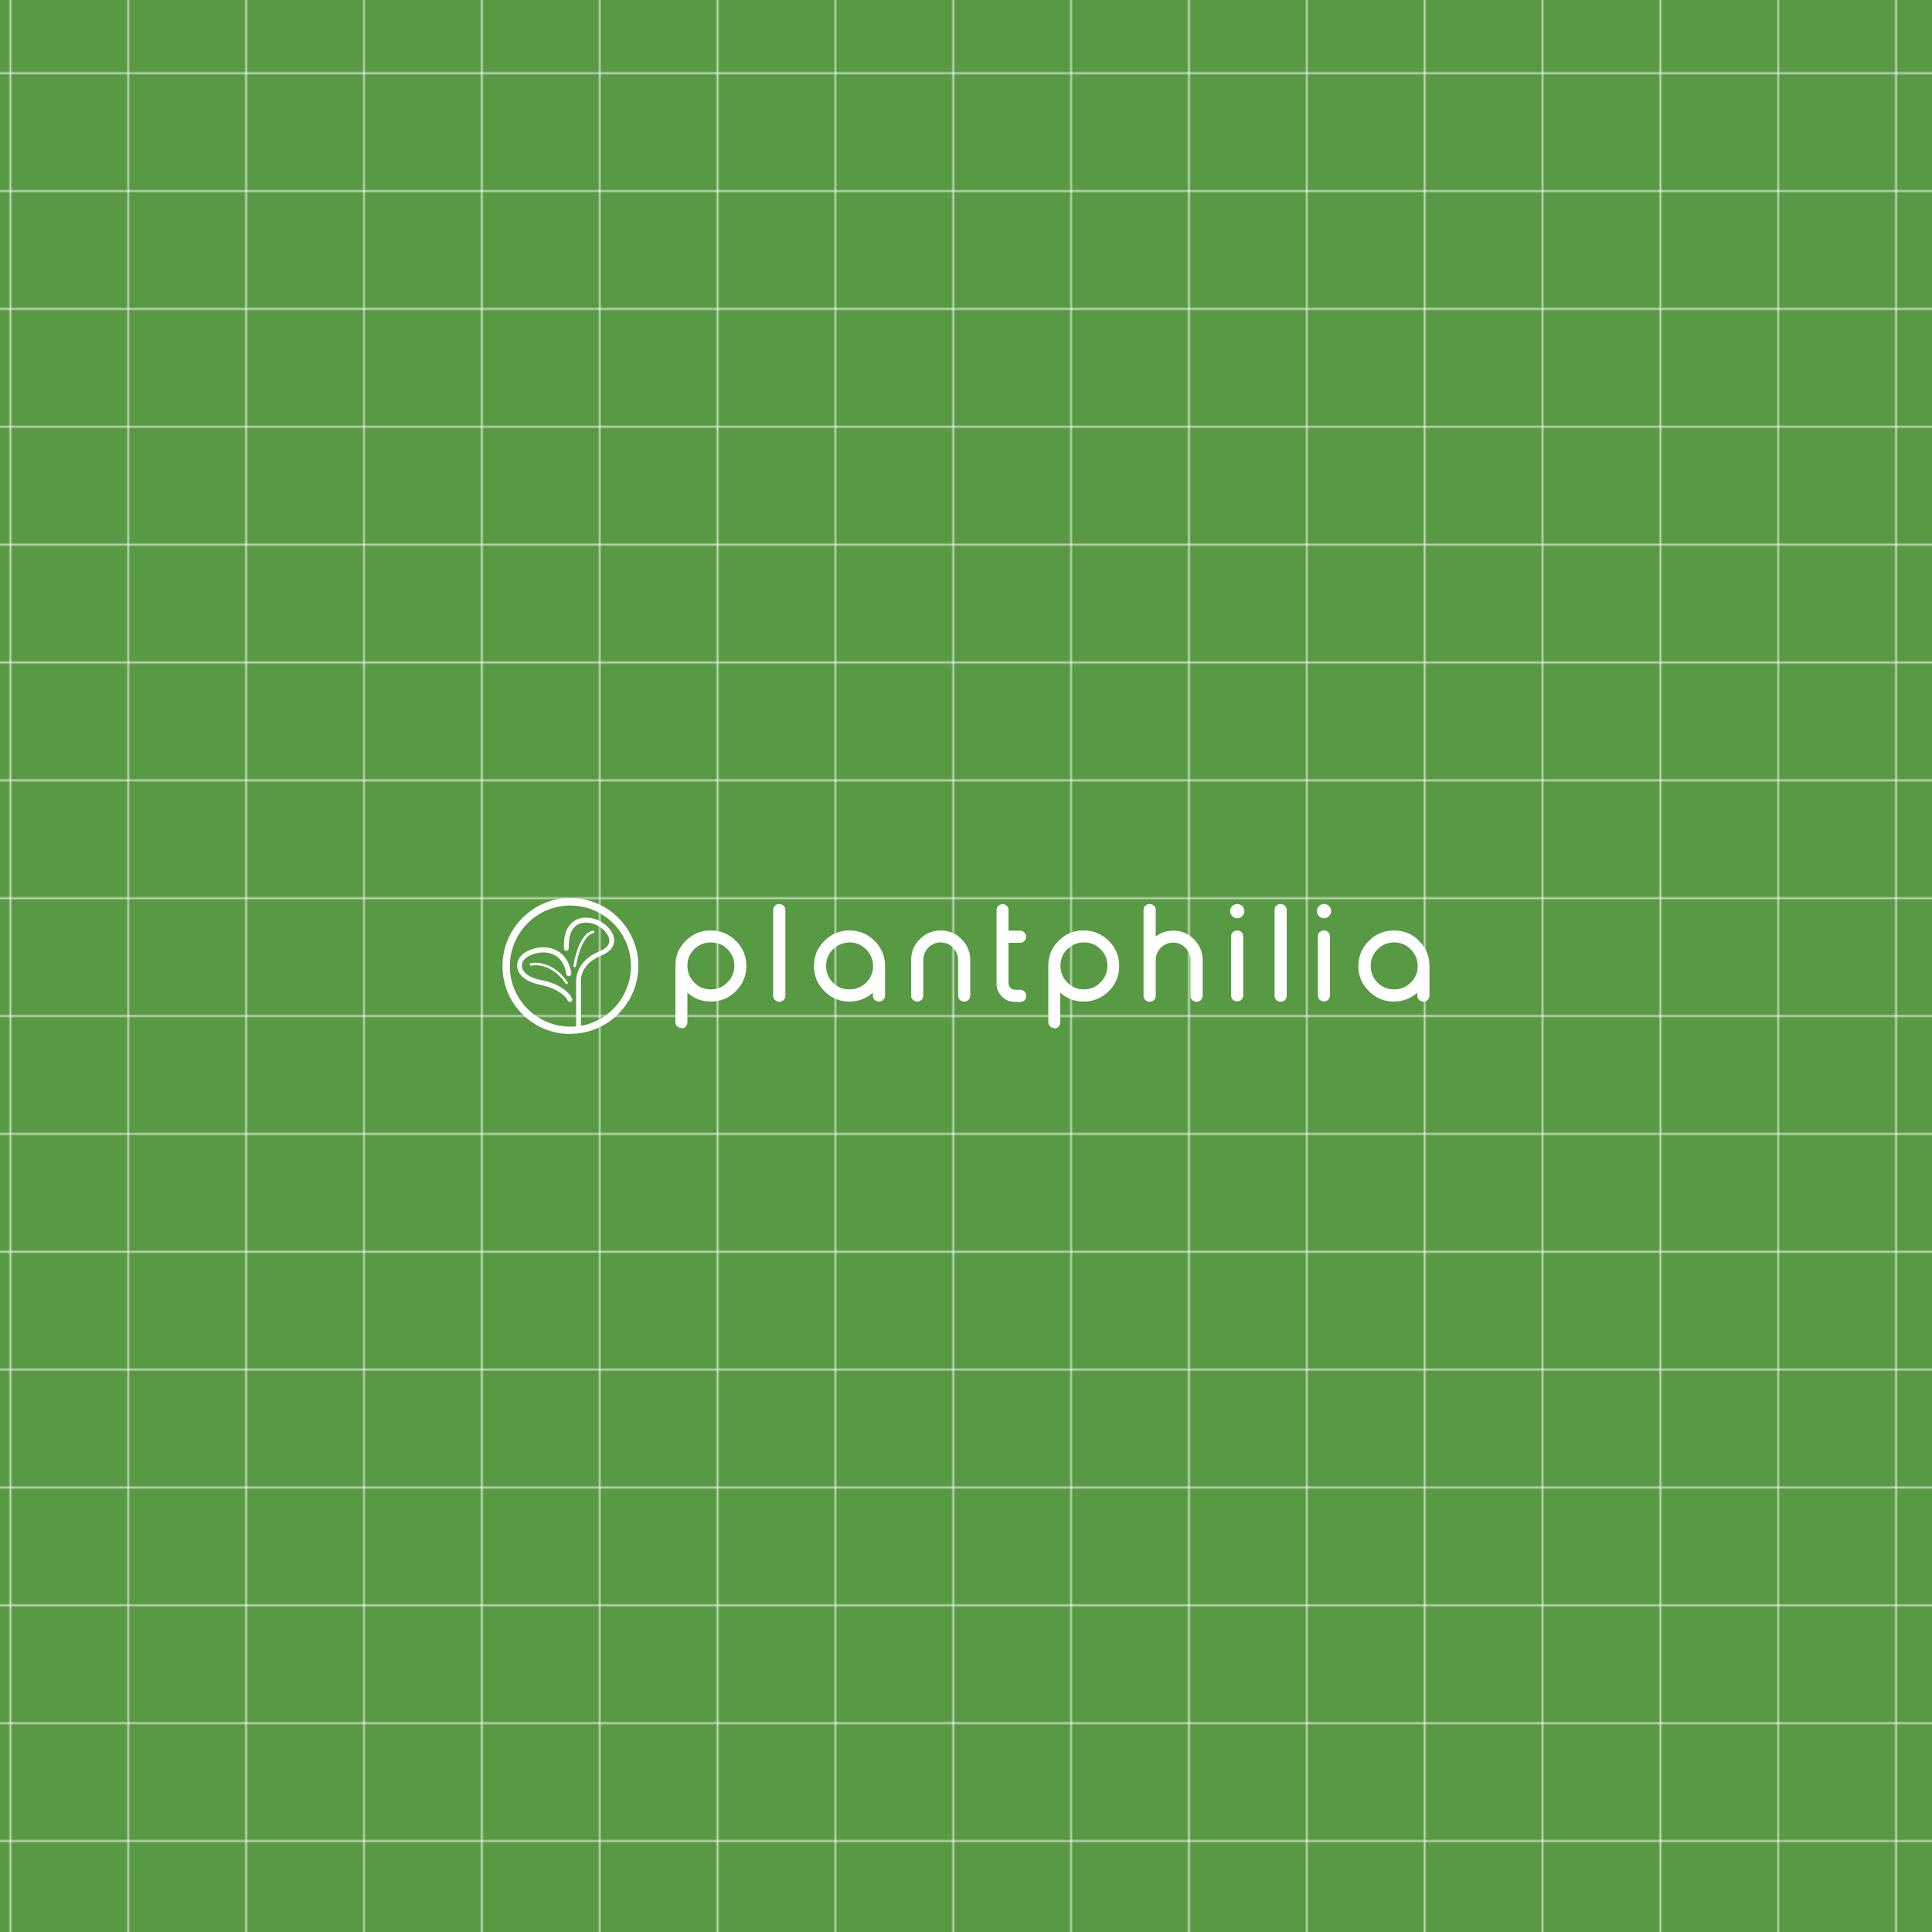 <?xml version="1.0" encoding="utf-8"?>
<!-- Generator: Adobe Illustrator 22.0.0, SVG Export Plug-In . SVG Version: 6.00 Build 0)  -->
<svg version="1.1" id="Layer_1" xmlns="http://www.w3.org/2000/svg" xmlns:xlink="http://www.w3.org/1999/xlink" x="0px" y="0px"
	 viewBox="0 0 1000 1000" style="enable-background:new 0 0 1000 1000;" xml:space="preserve">
<style type="text/css">
	.st0{fill:none;}
	.st1{fill:#589943;}
	.st2{fill:#EF4748;}
	.st3{fill:#FFFFFF;}
	.st4{fill:#F7BB22;}
	.st5{fill:#ED302B;}
	.st6{fill:#623412;}
	.st7{opacity:7.000000e-02;}
	.st8{fill:#070808;}
	.st9{fill:#020202;}
	.st10{fill:none;stroke:#020202;stroke-miterlimit:10;}
	.st11{fill:none;stroke:#000000;stroke-miterlimit:10;}
	.st12{fill:none;stroke:#020202;stroke-width:2;stroke-miterlimit:10;}
	.st13{fill:url(#SVGID_1_);}
	.st14{fill:url(#SVGID_2_);}
	.st15{fill:#161C3A;}
	.st16{fill:url(#SVGID_3_);}
	.st17{fill:#402312;}
	.st18{fill:#FAAF3A;}
	.st19{fill:#F4EB48;}
	.st20{fill:#848133;}
	.st21{fill:#BFAF78;}
	.st22{fill:#8F783F;}
	.st23{fill:#F6E6BE;}
	.st24{fill:#E2C920;}
	.st25{fill:#EC1C29;}
	.st26{fill:#B92025;}
	.st27{fill:#F48A80;}
	.st28{fill:#2E4925;}
</style>
<pattern  x="-2148" width="60.4" height="60.4" patternUnits="userSpaceOnUse" id="New_Pattern_Swatch_3" viewBox="0 -60.4 60.4 60.4" style="overflow:visible;">
	<g>
		<rect y="-60.4" class="st0" width="60.4" height="60.4"/>
		<g>
			<rect y="-60.4" class="st1" width="60.4" height="60.4"/>
		</g>
	</g>
</pattern>
<pattern  id="SVGID_1_" xlink:href="#New_Pattern_Swatch_3" patternTransform="matrix(1 0 0 1 445.893 99.397)">
</pattern>
<rect class="st13" width="1000" height="1000"/>
<g>
	<g>
		<path class="st3" d="M299.5,534.2L299.5,534.2c-0.7,0-1.3-0.6-1.3-1.3l0-24.7c-0.1-0.9-0.3-10.8,12.1-15.8
			c2.3-0.9,5.1-2.7,5.1-5.5c0-3.3-3.6-6.8-7.1-8.3c-3.7-1.5-7.4-1.4-9.9,0.3c-2.8,2-4.2,6.1-4,11.9c0,0.7-0.5,1.3-1.2,1.3
			c-0.7,0-1.3-0.5-1.3-1.2c-0.4-8.5,2.6-12.4,5.1-14.1c3.2-2.2,7.8-2.5,12.3-0.6c4.2,1.7,8.7,6.1,8.6,10.6c0,2.3-1.2,5.6-6.7,7.8
			c-11,4.4-10.6,13-10.5,13.3l0,0.1l0,24.7C300.8,533.6,300.2,534.2,299.5,534.2z"/>
	</g>
	<g>
		<path class="st3" d="M295.2,535.2c-19.1,0-34.8-15.3-35.1-34.5c-0.4-19.4,15.1-35.5,34.4-35.9c19.4-0.4,35.5,15.1,35.9,34.4l0,0
			c0.4,19.4-15.1,35.5-34.4,35.9C295.7,535.2,295.5,535.2,295.2,535.2z M295.2,468.7c-0.2,0-0.4,0-0.6,0c-17.3,0.3-31,14.7-30.7,32
			c0.3,17.3,14.7,31,32,30.7c17.3-0.3,31-14.7,30.7-32l0,0C326.2,482.3,312.2,468.7,295.2,468.7z"/>
	</g>
	<g>
		<path class="st3" d="M295,518.6c-0.5,0-1-0.3-1.2-0.8c0-0.1-2.7-5.8-14.4-8.1c-6.4-1.3-10.8-4.5-11.6-8.6c-0.6-3,0.8-6,3.8-8
			c3.8-2.6,10.5-3.9,15.8-1.5c3.1,1.4,7.1,4.6,8.3,12.2c0.1,0.7-0.4,1.4-1.1,1.5c-0.7,0.1-1.4-0.4-1.5-1.1
			c-0.8-5.2-3.1-8.6-6.8-10.2c-4.5-2-10.1-0.8-13.4,1.3c-2.1,1.4-3.1,3.3-2.7,5.3c0.6,3.1,4.2,5.6,9.6,6.6
			c13.3,2.6,16.2,9.3,16.3,9.6c0.3,0.7,0,1.4-0.7,1.7C295.3,518.6,295.1,518.6,295,518.6z"/>
	</g>
	<g>
		<path class="st3" d="M293.3,509.4c-0.2,0-0.4-0.1-0.5-0.3c-7.8-11.4-17.4-9.4-17.8-9.3c-0.3,0.1-0.7-0.1-0.8-0.5
			c-0.1-0.3,0.1-0.7,0.5-0.8c0.1,0,10.8-2.3,19.1,9.9c0.2,0.3,0.1,0.7-0.2,0.9C293.5,509.3,293.4,509.4,293.3,509.4z"/>
	</g>
	<g>
		<path class="st3" d="M297.4,500.6C297.4,500.6,297.4,500.6,297.4,500.6c-0.4-0.1-0.7-0.4-0.6-0.7c0.1-0.7,2.5-16.7,10.1-18.2
			c0.3-0.1,0.7,0.2,0.8,0.5c0.1,0.3-0.2,0.7-0.5,0.8c-6.7,1.4-9.1,17-9.1,17.2C298,500.4,297.7,500.6,297.4,500.6z"/>
	</g>
	<g>
		<path class="st3" d="M352.7,532.1c-0.8,0-1.5-0.3-2.2-0.9c-0.6-0.6-0.9-1.3-0.9-2.2v-29.2c0-5.1,1.8-9.4,5.4-12.9
			c3.6-3.6,7.9-5.3,12.9-5.3s9.4,1.8,13,5.4s5.4,7.9,5.4,13s-1.8,9.4-5.4,13s-7.9,5.4-13,5.4c-4.6,0-8.7-1.5-12.1-4.6v15.4
			c0,0.8-0.3,1.5-0.9,2.2c-0.6,0.6-1.3,0.9-2.2,0.9H352.7z M376.5,508.5c2.4-2.4,3.6-5.2,3.6-8.6c0-3.4-1.2-6.2-3.6-8.6
			c-2.4-2.4-5.2-3.5-8.6-3.5s-6.2,1.2-8.6,3.5c-2.4,2.4-3.5,5.2-3.5,8.6c0,3.3,1.2,6.2,3.5,8.6c2.4,2.4,5.2,3.6,8.6,3.6
			S374.2,510.9,376.5,508.5z"/>
		<path class="st3" d="M403.4,467.9c0.8,0,1.5,0.3,2.2,0.9c0.6,0.6,0.9,1.3,0.9,2.2v44.4c0,0.9-0.3,1.6-0.9,2.2
			c-0.6,0.6-1.3,0.9-2.2,0.9h-0.1c-0.8,0-1.5-0.3-2.2-0.9c-0.6-0.6-0.9-1.3-0.9-2.2v-44.4c0-0.9,0.3-1.6,0.9-2.2
			c0.6-0.6,1.3-0.9,2.2-0.9H403.4z"/>
		<path class="st3" d="M452.7,487c3.6,3.6,5.4,7.9,5.4,13v15.3c0,0.9-0.3,1.6-0.9,2.2c-0.6,0.6-1.3,0.9-2.2,0.9h-0.1
			c-0.8,0-1.5-0.3-2.2-0.9c-0.6-0.6-0.9-1.3-0.9-2.2v-1.5c-3.5,3.1-7.5,4.6-12.1,4.6c-5.1,0-9.4-1.8-13-5.4s-5.4-7.9-5.4-13
			s1.8-9.4,5.4-13s7.9-5.4,13-5.4S449.1,483.4,452.7,487z M431.1,491.4c-2.4,2.4-3.5,5.2-3.5,8.6c0,3.4,1.2,6.2,3.5,8.6
			c2.4,2.4,5.2,3.5,8.6,3.5c3.4,0,6.2-1.2,8.6-3.5c2.4-2.4,3.6-5.2,3.6-8.6c0-3.3-1.2-6.2-3.6-8.6c-2.4-2.4-5.2-3.6-8.6-3.6
			C436.4,487.9,433.5,489,431.1,491.4z"/>
		<path class="st3" d="M477.9,515.3c0,0.9-0.3,1.6-0.9,2.2c-0.6,0.6-1.3,0.9-2.2,0.9h-0.1c-0.8,0-1.5-0.3-2.2-0.9
			c-0.6-0.6-0.9-1.3-0.9-2.2v-18.4c0-4.2,1.5-7.8,4.5-10.8s6.6-4.5,10.8-4.5c4.2,0,7.8,1.5,10.8,4.5s4.5,6.6,4.5,10.8v18.4
			c0,0.9-0.3,1.6-0.9,2.2c-0.6,0.6-1.3,0.9-2.2,0.9H499c-0.9,0-1.6-0.3-2.2-0.9c-0.6-0.6-0.9-1.3-0.9-2.2v-18.4
			c0-2.5-0.9-4.6-2.6-6.4c-1.8-1.8-3.9-2.7-6.4-2.7c-2.5,0-4.6,0.9-6.4,2.7c-1.7,1.8-2.6,3.9-2.6,6.4V515.3z"/>
		<path class="st3" d="M518.9,467.9c0.8,0,1.5,0.3,2.2,0.9c0.6,0.6,0.9,1.3,0.9,2.2v10.7h6c0.8,0,1.5,0.3,2.2,0.9
			c0.6,0.6,0.9,1.3,0.9,2.2v0.1c0,0.9-0.3,1.6-0.9,2.2c-0.6,0.6-1.3,0.9-2.2,0.9h-6v20.9c0,0.9,0.3,1.7,1,2.4c0.6,0.6,1.4,1,2.4,1
			h2.7c0.8,0,1.5,0.3,2.2,0.9c0.6,0.6,0.9,1.3,0.9,2.2v0.1c0,0.9-0.3,1.6-0.9,2.2c-0.6,0.6-1.3,0.9-2.2,0.9h-2.7
			c-2.6,0-4.9-0.9-6.8-2.8c-1.9-1.9-2.8-4.1-2.8-6.8v-37.9c0-0.9,0.3-1.6,0.9-2.2c0.6-0.6,1.3-0.9,2.2-0.9H518.9z"/>
		<path class="st3" d="M545.7,532.1c-0.8,0-1.5-0.3-2.2-0.9c-0.6-0.6-0.9-1.3-0.9-2.2v-29.2c0-5.1,1.8-9.4,5.4-12.9
			c3.6-3.6,7.9-5.3,12.9-5.3s9.4,1.8,13,5.4s5.4,7.9,5.4,13s-1.8,9.4-5.4,13s-7.9,5.4-13,5.4c-4.6,0-8.7-1.5-12.1-4.6v15.4
			c0,0.8-0.3,1.5-0.9,2.2c-0.6,0.6-1.3,0.9-2.2,0.9H545.7z M569.6,508.5c2.4-2.4,3.6-5.2,3.6-8.6c0-3.4-1.2-6.2-3.6-8.6
			c-2.4-2.4-5.2-3.5-8.6-3.5s-6.2,1.2-8.6,3.5c-2.4,2.4-3.5,5.2-3.5,8.6c0,3.3,1.2,6.2,3.5,8.6c2.4,2.4,5.2,3.6,8.6,3.6
			S567.2,510.9,569.6,508.5z"/>
		<path class="st3" d="M595.1,467.9c0.8,0,1.5,0.3,2.2,0.9c0.6,0.6,0.9,1.3,0.9,2.2v13.7c2.7-2,5.7-3,9-3c4.2,0,7.8,1.5,10.8,4.5
			c3,3,4.5,6.6,4.5,10.8v18.4c0,0.9-0.3,1.6-0.9,2.2c-0.6,0.6-1.3,0.9-2.2,0.9h-0.1c-0.9,0-1.6-0.3-2.2-0.9
			c-0.6-0.6-0.9-1.3-0.9-2.2v-18.4c0-2.5-0.9-4.6-2.6-6.4c-1.8-1.8-3.9-2.7-6.4-2.7c-2.5,0-4.6,0.9-6.4,2.7
			c-1.7,1.8-2.6,3.9-2.6,6.4v18.4c0,0.9-0.3,1.6-0.9,2.2c-0.6,0.6-1.3,0.9-2.2,0.9H595c-0.8,0-1.5-0.3-2.2-0.9
			c-0.6-0.6-0.9-1.3-0.9-2.2v-44.4c0-0.9,0.3-1.6,0.9-2.2c0.6-0.6,1.3-0.9,2.2-0.9H595.1z"/>
		<path class="st3" d="M640.4,475.3c-1,0-1.9-0.4-2.6-1.1s-1.1-1.6-1.1-2.6c0-1,0.4-1.9,1.1-2.6s1.6-1.1,2.6-1.1
			c1,0,1.9,0.4,2.6,1.1c0.7,0.7,1.1,1.6,1.1,2.6c0,1-0.4,1.9-1.1,2.6C642.3,474.9,641.4,475.3,640.4,475.3z M640.4,481.6
			c0.9,0,1.6,0.3,2.2,0.9c0.6,0.6,0.9,1.3,0.9,2.2v30.5c0,0.9-0.3,1.6-0.9,2.2c-0.6,0.6-1.3,0.9-2.2,0.9h-0.1
			c-0.9,0-1.6-0.3-2.2-0.9c-0.6-0.6-0.9-1.3-0.9-2.2v-30.5c0-0.9,0.3-1.6,0.9-2.2C638.8,481.9,639.5,481.6,640.4,481.6L640.4,481.6z
			"/>
		<path class="st3" d="M662.9,467.9c0.8,0,1.5,0.3,2.2,0.9c0.6,0.6,0.9,1.3,0.9,2.2v44.4c0,0.9-0.3,1.6-0.9,2.2
			c-0.6,0.6-1.3,0.9-2.2,0.9h-0.1c-0.8,0-1.5-0.3-2.2-0.9c-0.6-0.6-0.9-1.3-0.9-2.2v-44.4c0-0.9,0.3-1.6,0.9-2.2
			c0.6-0.6,1.3-0.9,2.2-0.9H662.9z"/>
		<path class="st3" d="M685.3,475.3c-1,0-1.9-0.4-2.6-1.1s-1.1-1.6-1.1-2.6c0-1,0.4-1.9,1.1-2.6s1.6-1.1,2.6-1.1
			c1,0,1.9,0.4,2.6,1.1c0.7,0.7,1.1,1.6,1.1,2.6c0,1-0.4,1.9-1.1,2.6C687.1,474.9,686.3,475.3,685.3,475.3z M685.3,481.6
			c0.9,0,1.6,0.3,2.2,0.9c0.6,0.6,0.9,1.3,0.9,2.2v30.5c0,0.9-0.3,1.6-0.9,2.2c-0.6,0.6-1.3,0.9-2.2,0.9h-0.1
			c-0.9,0-1.6-0.3-2.2-0.9c-0.6-0.6-0.9-1.3-0.9-2.2v-30.5c0-0.9,0.3-1.6,0.9-2.2C683.6,481.9,684.4,481.6,685.3,481.6L685.3,481.6z
			"/>
		<path class="st3" d="M734.5,487c3.6,3.6,5.4,7.9,5.4,13v15.3c0,0.9-0.3,1.6-0.9,2.2c-0.6,0.6-1.3,0.9-2.2,0.9h-0.1
			c-0.8,0-1.5-0.3-2.2-0.9c-0.6-0.6-0.9-1.3-0.9-2.2v-1.5c-3.5,3.1-7.5,4.6-12.1,4.6c-5.1,0-9.4-1.8-13-5.4s-5.4-7.9-5.4-13
			s1.8-9.4,5.4-13s7.9-5.4,13-5.4S731,483.4,734.5,487z M713,491.4c-2.4,2.4-3.5,5.2-3.5,8.6c0,3.4,1.2,6.2,3.5,8.6
			c2.4,2.4,5.2,3.5,8.6,3.5s6.2-1.2,8.6-3.5c2.4-2.4,3.6-5.2,3.6-8.6c0-3.3-1.2-6.2-3.6-8.6c-2.4-2.4-5.2-3.6-8.6-3.6
			S715.3,489,713,491.4z"/>
	</g>
</g>
</svg>
